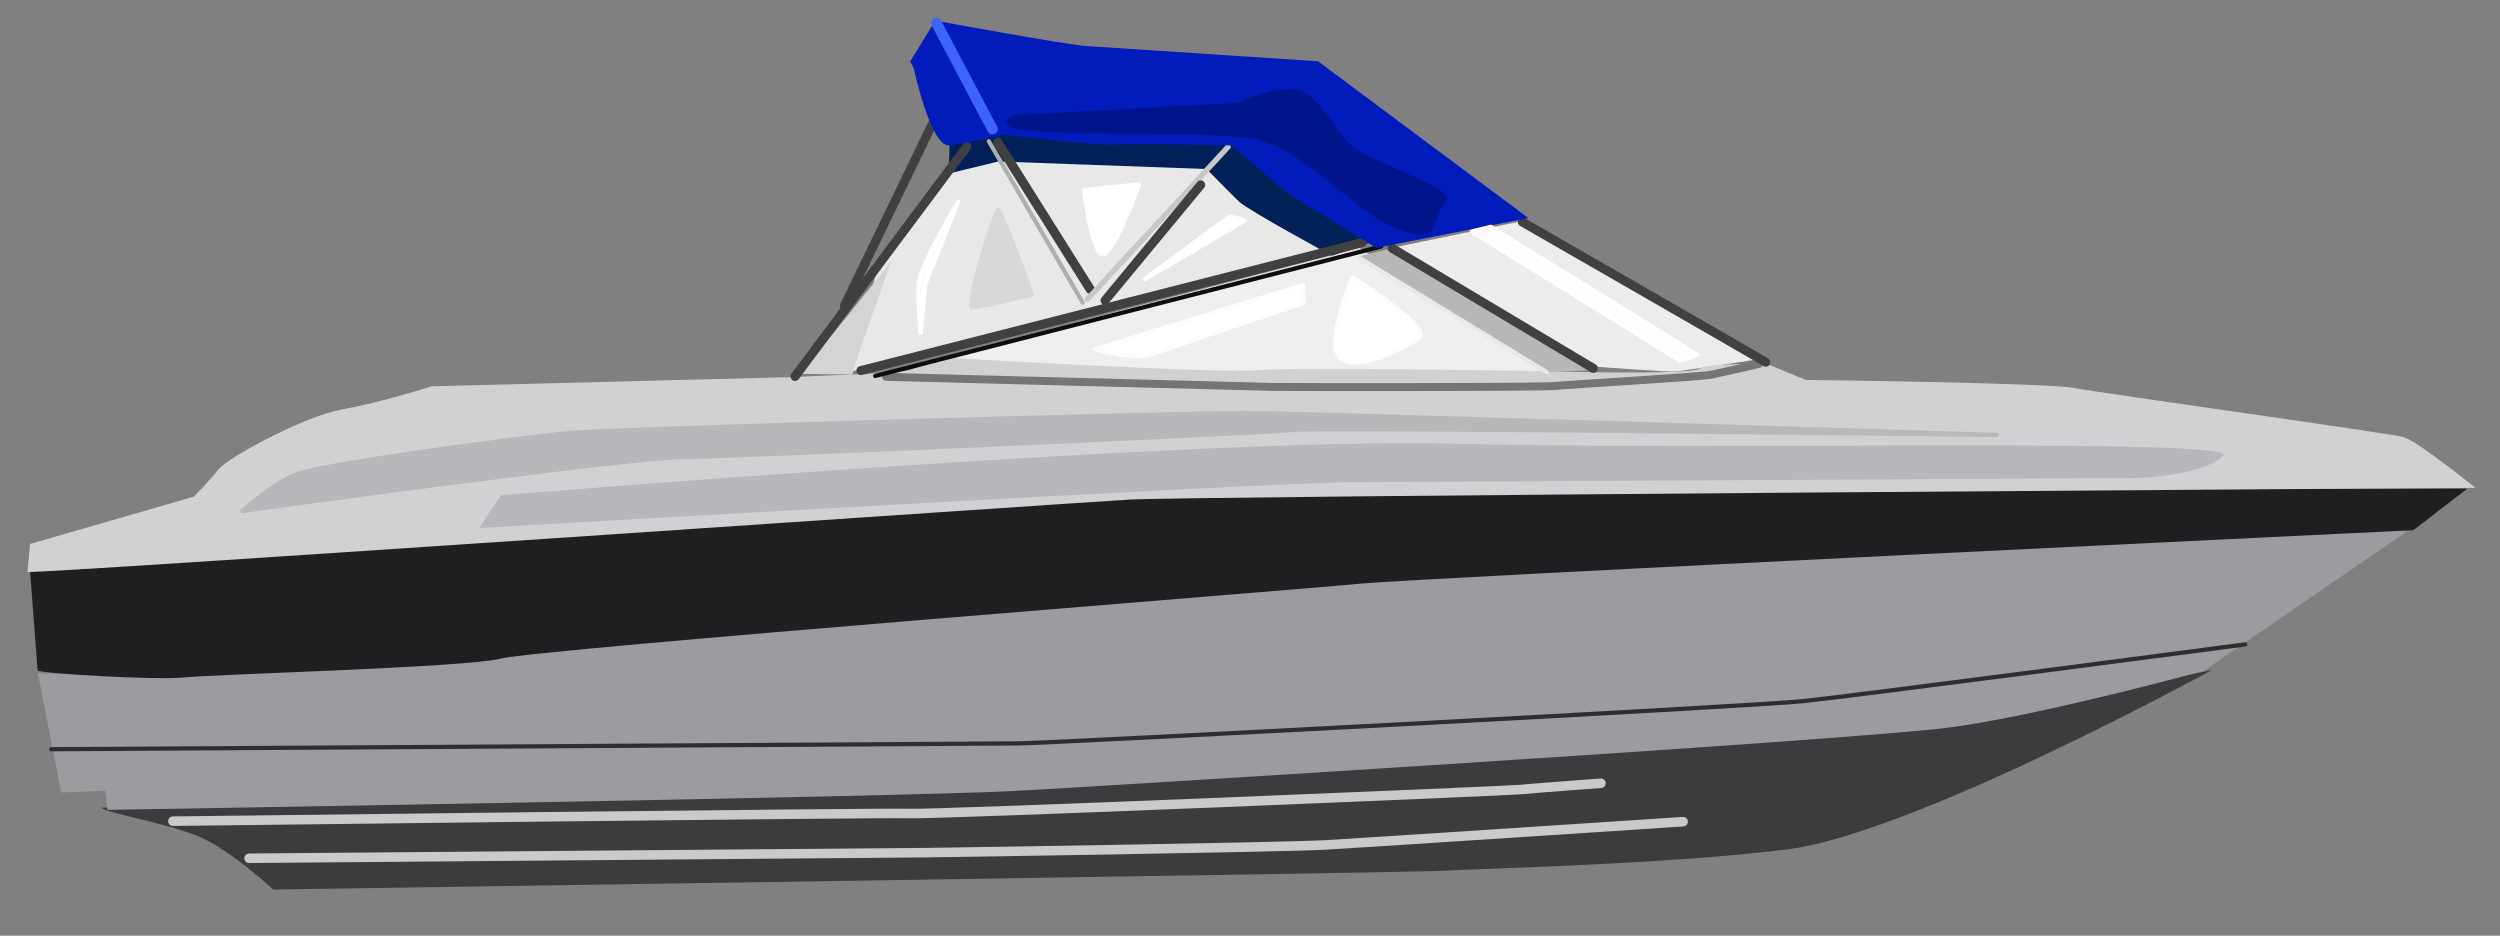 <?xml version="1.0" encoding="UTF-8" standalone="no"?>
<!DOCTYPE svg PUBLIC "-//W3C//DTD SVG 1.1//EN" "http://www.w3.org/Graphics/SVG/1.1/DTD/svg11.dtd">
<!-- Created with Vectornator (http://vectornator.io/) -->
<svg height="100%" stroke-miterlimit="10" style="fill-rule:nonzero;clip-rule:evenodd;stroke-linecap:round;stroke-linejoin:round;" version="1.1" viewBox="0 0 461.3 172.66" width="100%" xml:space="preserve" xmlns="http://www.w3.org/2000/svg" xmlns:vectornator="http://vectornator.io" xmlns:xlink="http://www.w3.org/1999/xlink">
<rect x="0" y="0" width="461.3" height="172.66" fill="#808080" stroke="none"/>
<defs/>
<g id="layer2" vectornator:layerName="layer2">
<g opacity="1" vectornator:layerName="g3762">
<path d="M156.843 68.618L246.631 45.814L222.928 28.864L182.958 27.381L176.098 30.124L162.357 47.884L156.843 68.618Z" fill="#e8e8e8" fill-rule="evenodd" opacity="1" stroke="none" vectornator:layerName="path"/>
<path d="M287.885 69.628L250.744 46.156L172.228 66.773L174.676 68.309L244.533 70.027C244.533 70.027 287.885 69.628 287.885 69.628Z" fill="#efefef" fill-rule="evenodd" opacity="1" stroke="#e0e0e0" stroke-linecap="butt" stroke-linejoin="miter" stroke-width="0.782" vectornator:layerName="path"/>
<path d="M245.75 47.182C245.75 47.182 230.334 38.82 228.634 37.208C226.945 35.594 222.658 31.192 222.658 31.192L184.229 29.795L175.016 32.024L175.297 24.851L184.336 23.407L227.191 25.614L254.127 44.274C254.127 44.274 245.75 47.182 245.75 47.182Z" fill="#012158" fill-rule="evenodd" opacity="1" stroke="none" vectornator:layerName="path"/>
<path d="M257.746 45.541L280.724 40.819L324.855 66.223C324.855 66.223 310.46 68.427 309.216 68.555C307.962 68.685 293.781 67.624 293.781 67.624C293.781 67.624 257.746 45.541 257.746 45.541Z" fill="#ececec" fill-rule="evenodd" opacity="1" stroke="none" vectornator:layerName="path"/>
<path d="M18.743 149.032C18.743 149.032 166.081 145.794 183.809 144.474C201.537 143.154 337.336 135.409 356.476 132.922C375.617 130.434 408.156 123.625 408.156 123.625C408.156 123.625 353.081 153.81 329.896 156.715C306.72 159.619 270.034 160.342 267.01 160.655C263.977 160.968 50.421 164.136 50.421 164.136C50.421 164.136 42.508 156.787 36.644 154.337C30.779 151.876 19.353 149.991 18.743 149.032Z" fill="#3c3c3e" fill-rule="evenodd" opacity="1" stroke="none" vectornator:layerName="path"/>
<path d="M6.992 124.215C6.992 124.215 29.472 125.038 35.023 124.464C40.585 123.89 255.258 106.231 255.258 106.231C255.258 106.231 342.654 102.315 356.904 101.855C371.145 101.407 427.931 97.586 433.535 97.518C439.139 97.451 444.299 97.94 444.299 97.94L406.64 123.781C406.64 123.781 376.855 131.957 359.737 134.236C342.618 136.515 200.603 145.236 186.882 145.965C166.709 147.026 19.806 149.433 19.806 149.433L19.442 145.903L11.3 146.233C11.3 146.233 6.992 124.215 6.992 124.215Z" fill="#9c9ca0" fill-rule="evenodd" opacity="1" stroke="none" vectornator:layerName="path"/>
<path d="M9.463 138.247C9.463 138.247 182.909 137.188 188.008 137.172C193.116 137.156 323.097 130.365 332.693 129.374C342.29 128.383 414.302 118.902 414.302 118.902" fill="none" opacity="1" stroke="#2e2e2e" stroke-linecap="butt" stroke-linejoin="miter" stroke-width="0.782" vectornator:layerName="path"/>
<path d="M6.94 123.709L5.516 104.97C5.516 104.97 205.8 91.941 210.402 91.977C214.995 92.013 355.147 89.793 363.331 89.97C371.515 90.147 455.24 90.177 455.24 90.177L445.31 97.835C445.31 97.835 260.419 106.72 250.822 107.711C241.226 108.702 98.421 119.873 92.468 121.509C86.516 123.146 39.676 124.416 34.124 124.99C28.563 125.564 6.992 124.215 6.94 123.709Z" fill="#1f1f21" fill-rule="evenodd" opacity="1" stroke="none" vectornator:layerName="path"/>
<path d="M5.062 105.528L5.551 100.367L35.78 91.635C35.78 91.635 38.552 88.793 40.366 86.562C42.18 84.341 56.196 76.762 63.212 75.526C70.238 74.29 79.627 71.286 79.627 71.286L145.3 69.603L162.07 68.894L167.631 68.319L175.049 66.02C175.049 66.02 225.382 68.988 231.945 68.31C238.508 67.633 284.546 68.499 284.546 68.499C284.546 68.499 311.677 69.264 313.595 68.044C315.513 66.824 326.277 67.245 326.277 67.245L333.205 70.107C333.205 70.107 377.664 70.615 382.876 71.61C388.079 72.605 440.904 79.915 443.537 80.665C446.159 81.416 456.757 90.02 456.757 90.02C456.757 90.02 219.545 91.543 208.38 92.185C197.215 92.828 4.609 106.085 5.062 105.528Z" fill="#d1d1d4" fill-rule="evenodd" opacity="1" stroke="none" vectornator:layerName="path"/>
<path d="M92.424 91.396C92.424 91.396 221.474 80.623 268.574 81.881C315.666 83.15 413.423 80.709 410.197 84.108C406.98 87.496 395.309 88.19 395.309 88.19C395.309 88.19 264.703 88.924 249.398 88.971C234.083 89.02 88.448 97.427 88.448 97.427C88.448 97.427 92.424 91.396 92.424 91.396Z" fill="#b7b7bc" fill-rule="evenodd" opacity="1" stroke="none" vectornator:layerName="path"/>
<path d="M44.73 94.287C44.73 94.287 115.183 84.456 126.401 84.32C137.618 84.183 234.156 79.825 239.212 79.303C244.258 78.781 368.449 80.253 368.449 80.253C368.449 80.253 239.394 76.218 229.693 76.198C219.993 76.187 113.092 79.052 104.001 79.99C94.91 80.929 58.652 85.696 54.258 87.682C49.874 89.668 44.73 94.287 44.73 94.287Z" fill="#b7b7bc" fill-rule="evenodd" opacity="1" stroke="#b8b8b8" stroke-linecap="butt" stroke-linejoin="miter" stroke-width="0.782" vectornator:layerName="path"/>
<path d="M163.492 69.533C163.492 69.533 231.716 71.331 234.611 71.386C237.497 71.451 284.431 71.478 286.93 71.22C289.428 70.962 313.642 69.543 315.587 69.165C317.543 68.786 324.587 67.154 324.587 67.154" fill="none" opacity="1" stroke="#757575" stroke-linecap="butt" stroke-linejoin="miter" stroke-width="1.466" vectornator:layerName="path"/>
<path d="M161.491 69.376L254.85 45.476" fill="none" opacity="1" stroke="#0e0e0e" stroke-linecap="butt" stroke-linejoin="miter" stroke-width="0.782" vectornator:layerName="path"/>
<path d="M285.584 68.657L250.36 47.385L256.87 45.808L294.39 68.288C294.39 68.288 285.584 68.657 285.584 68.657Z" fill="#b7b7b7" fill-rule="evenodd" opacity="1" stroke="none" vectornator:layerName="path"/>
<path d="M285.399 68.676L250.728 47.523" fill="#909090" fill-rule="evenodd" opacity="1" stroke="#e9e9e9" stroke-linecap="butt" stroke-linejoin="miter" stroke-width="0.782" vectornator:layerName="path"/>
<path d="M293.993 67.966L256.87 45.808" fill="none" opacity="1" stroke="#404040" stroke-linecap="butt" stroke-linejoin="miter" stroke-width="1.662" vectornator:layerName="path"/>
<path d="M325.822 66.84C324.855 66.223 280.917 40.976 280.917 40.976" fill="none" opacity="1" stroke="#404040" stroke-linecap="butt" stroke-linejoin="miter" stroke-width="1.662" vectornator:layerName="path"/>
<path d="M251.347 44.757L158.853 68.381" fill="none" opacity="1" stroke="#404040" stroke-linecap="butt" stroke-linejoin="miter" stroke-width="1.662" vectornator:layerName="path"/>
<path d="M199.794 55.859L182.458 26.057" fill="none" opacity="1" stroke="#aeaeae" stroke-linecap="butt" stroke-linejoin="miter" stroke-width="0.782" vectornator:layerName="path"/>
<path d="M201.158 53.37L184.109 26.25" fill="none" opacity="1" stroke="#404040" stroke-linecap="butt" stroke-linejoin="miter" stroke-width="1.695" vectornator:layerName="path"/>
<path d="M200.633 55.232L226.608 27.099" fill="none" opacity="1" stroke="#c7c7c7" stroke-linecap="butt" stroke-linejoin="miter" stroke-width="0.997" vectornator:layerName="path"/>
<path d="M203.907 55.434L221.554 34.116" fill="none" opacity="1" stroke="#404040" stroke-linecap="butt" stroke-linejoin="miter" stroke-width="1.662" vectornator:layerName="path"/>
<path d="M157.305 69.091C157.212 68.196 164.524 48.132 164.524 48.132L147.733 68.989L157.305 69.091Z" fill="#d4d4d4" fill-rule="evenodd" opacity="1" stroke="none" vectornator:layerName="path"/>
<path d="M146.701 69.459L178.411 27.026" fill="none" opacity="1" stroke="#404040" stroke-linecap="butt" stroke-linejoin="miter" stroke-width="1.662" vectornator:layerName="path"/>
<path d="M155.82 56.431L172.619 21.659" fill="none" opacity="1" stroke="#404040" stroke-linecap="butt" stroke-linejoin="miter" stroke-width="1.662" vectornator:layerName="path"/>
<path d="M168.627 12.687C168.627 12.687 171.743 27.164 175.137 26.813C178.53 26.463 185.225 24.877 185.225 24.877C185.225 24.877 203.132 26.998 205.99 26.703C208.849 26.408 227.298 26.841 227.298 26.841C227.298 26.841 236.243 34.761 238.17 36.007C240.106 37.251 253.974 45.744 253.974 45.744L282.01 40.234L243.205 11.304C243.205 11.304 204.68 8.787 200.504 8.501C196.317 8.206 172.583 3.798 172.583 3.798L167.946 11.323C167.946 11.323 168.627 12.687 168.627 12.687Z" fill="#021bbb" fill-rule="evenodd" opacity="1" stroke="none" vectornator:layerName="path"/>
<path d="M187.198 21.244L228.295 18.985C228.295 18.985 236.906 15.02 240.54 16.993C244.173 18.966 245.491 22.977 249.106 26.584C252.73 30.179 269.429 34.587 266.653 37.398C263.878 40.211 266.432 45.725 257.571 42.13C248.719 38.533 240.429 26.389 229.494 25.356C218.558 24.324 203.998 24.924 192.389 24.314C180.771 23.706 187.714 21.004 187.198 21.244Z" fill="#01148c" fill-rule="evenodd" opacity="1" stroke="none" vectornator:layerName="path"/>
<path d="M183.131 23.826L172.813 4.315" fill="none" opacity="1" stroke="#3f64fe" stroke-linecap="butt" stroke-linejoin="miter" stroke-width="1.955" vectornator:layerName="path"/>
<path d="M31.902 151.525C31.902 151.525 162.763 149.92 167.844 150.113C172.915 150.316 278.226 145.936 280.724 145.678C283.223 145.42 295.404 144.525 295.404 144.525" fill="none" opacity="1" stroke="#cacaca" stroke-linecap="butt" stroke-linejoin="miter" stroke-width="1.759" vectornator:layerName="path"/>
<path d="M45.963 158.366L171.468 157.324C171.468 157.324 236.704 156.356 244.597 155.904C252.49 155.452 310.571 151.616 310.571 151.616" fill="none" opacity="1" stroke="#cacaca" stroke-linecap="butt" stroke-linejoin="miter" stroke-width="1.759" vectornator:layerName="path"/>
<path d="M313.232 65.478L275.063 41.856L271.576 42.727L310.033 66.574L313.232 65.478Z" fill="#fefefe" fill-rule="evenodd" opacity="1" stroke="#ffffff" stroke-linecap="butt" stroke-linejoin="miter" stroke-width="0.782" vectornator:layerName="path"/>
<path d="M249.48 51.131C249.48 51.131 264.485 60.557 261.861 62.361C259.247 64.164 250.774 68.616 247.454 66.149C244.133 63.681 249.723 51.106 249.48 51.131Z" fill="#ffffff" fill-rule="evenodd" opacity="1" stroke="#fdfdfd" stroke-linecap="butt" stroke-linejoin="miter" stroke-width="0.782" vectornator:layerName="path"/>
<path d="M240.431 52.576L202.097 64.455C202.097 64.455 209.714 66.469 212.406 65.425C215.109 64.379 240.518 55.889 240.518 55.889L240.431 52.576Z" fill="#ffffff" fill-rule="evenodd" opacity="1" stroke="#fdfdfd" stroke-linecap="butt" stroke-linejoin="miter" stroke-width="0.782" vectornator:layerName="path"/>
<path d="M176.829 37.202C176.829 37.202 169.644 49.176 169.477 52.505C169.31 55.843 169.884 61.395 169.884 61.395L170.741 52.374C170.741 52.374 176.829 37.202 176.829 37.202Z" fill="#fefcfc" fill-rule="evenodd" opacity="1" stroke="#ffffff" stroke-linecap="butt" stroke-linejoin="miter" stroke-width="0.782" vectornator:layerName="path"/>
<path d="M190.883 54.637C190.883 54.637 185.039 37.632 184.079 38.232C183.12 38.842 177.346 57.057 179.142 57.127C180.937 57.197 190.377 54.69 190.883 54.637Z" fill="#d8d8d8" fill-rule="evenodd" opacity="1" stroke="none" vectornator:layerName="path"/>
<path d="M210.184 34.013C210.184 34.013 205.055 48.575 203.077 46.735C201.1 44.905 200.082 35.056 200.082 35.056L210.184 34.013Z" fill="#ffffff" fill-rule="evenodd" opacity="1" stroke="#fefefe" stroke-linecap="butt" stroke-linejoin="miter" stroke-width="0.782" vectornator:layerName="path"/>
<path d="M226.883 39.943L211.225 51.514L229.758 40.668L226.883 39.943Z" fill="#ffffff" fill-rule="evenodd" opacity="1" stroke="#fefefe" stroke-linecap="butt" stroke-linejoin="miter" stroke-width="0.782" vectornator:layerName="path"/>
</g>
</g>
</svg>
